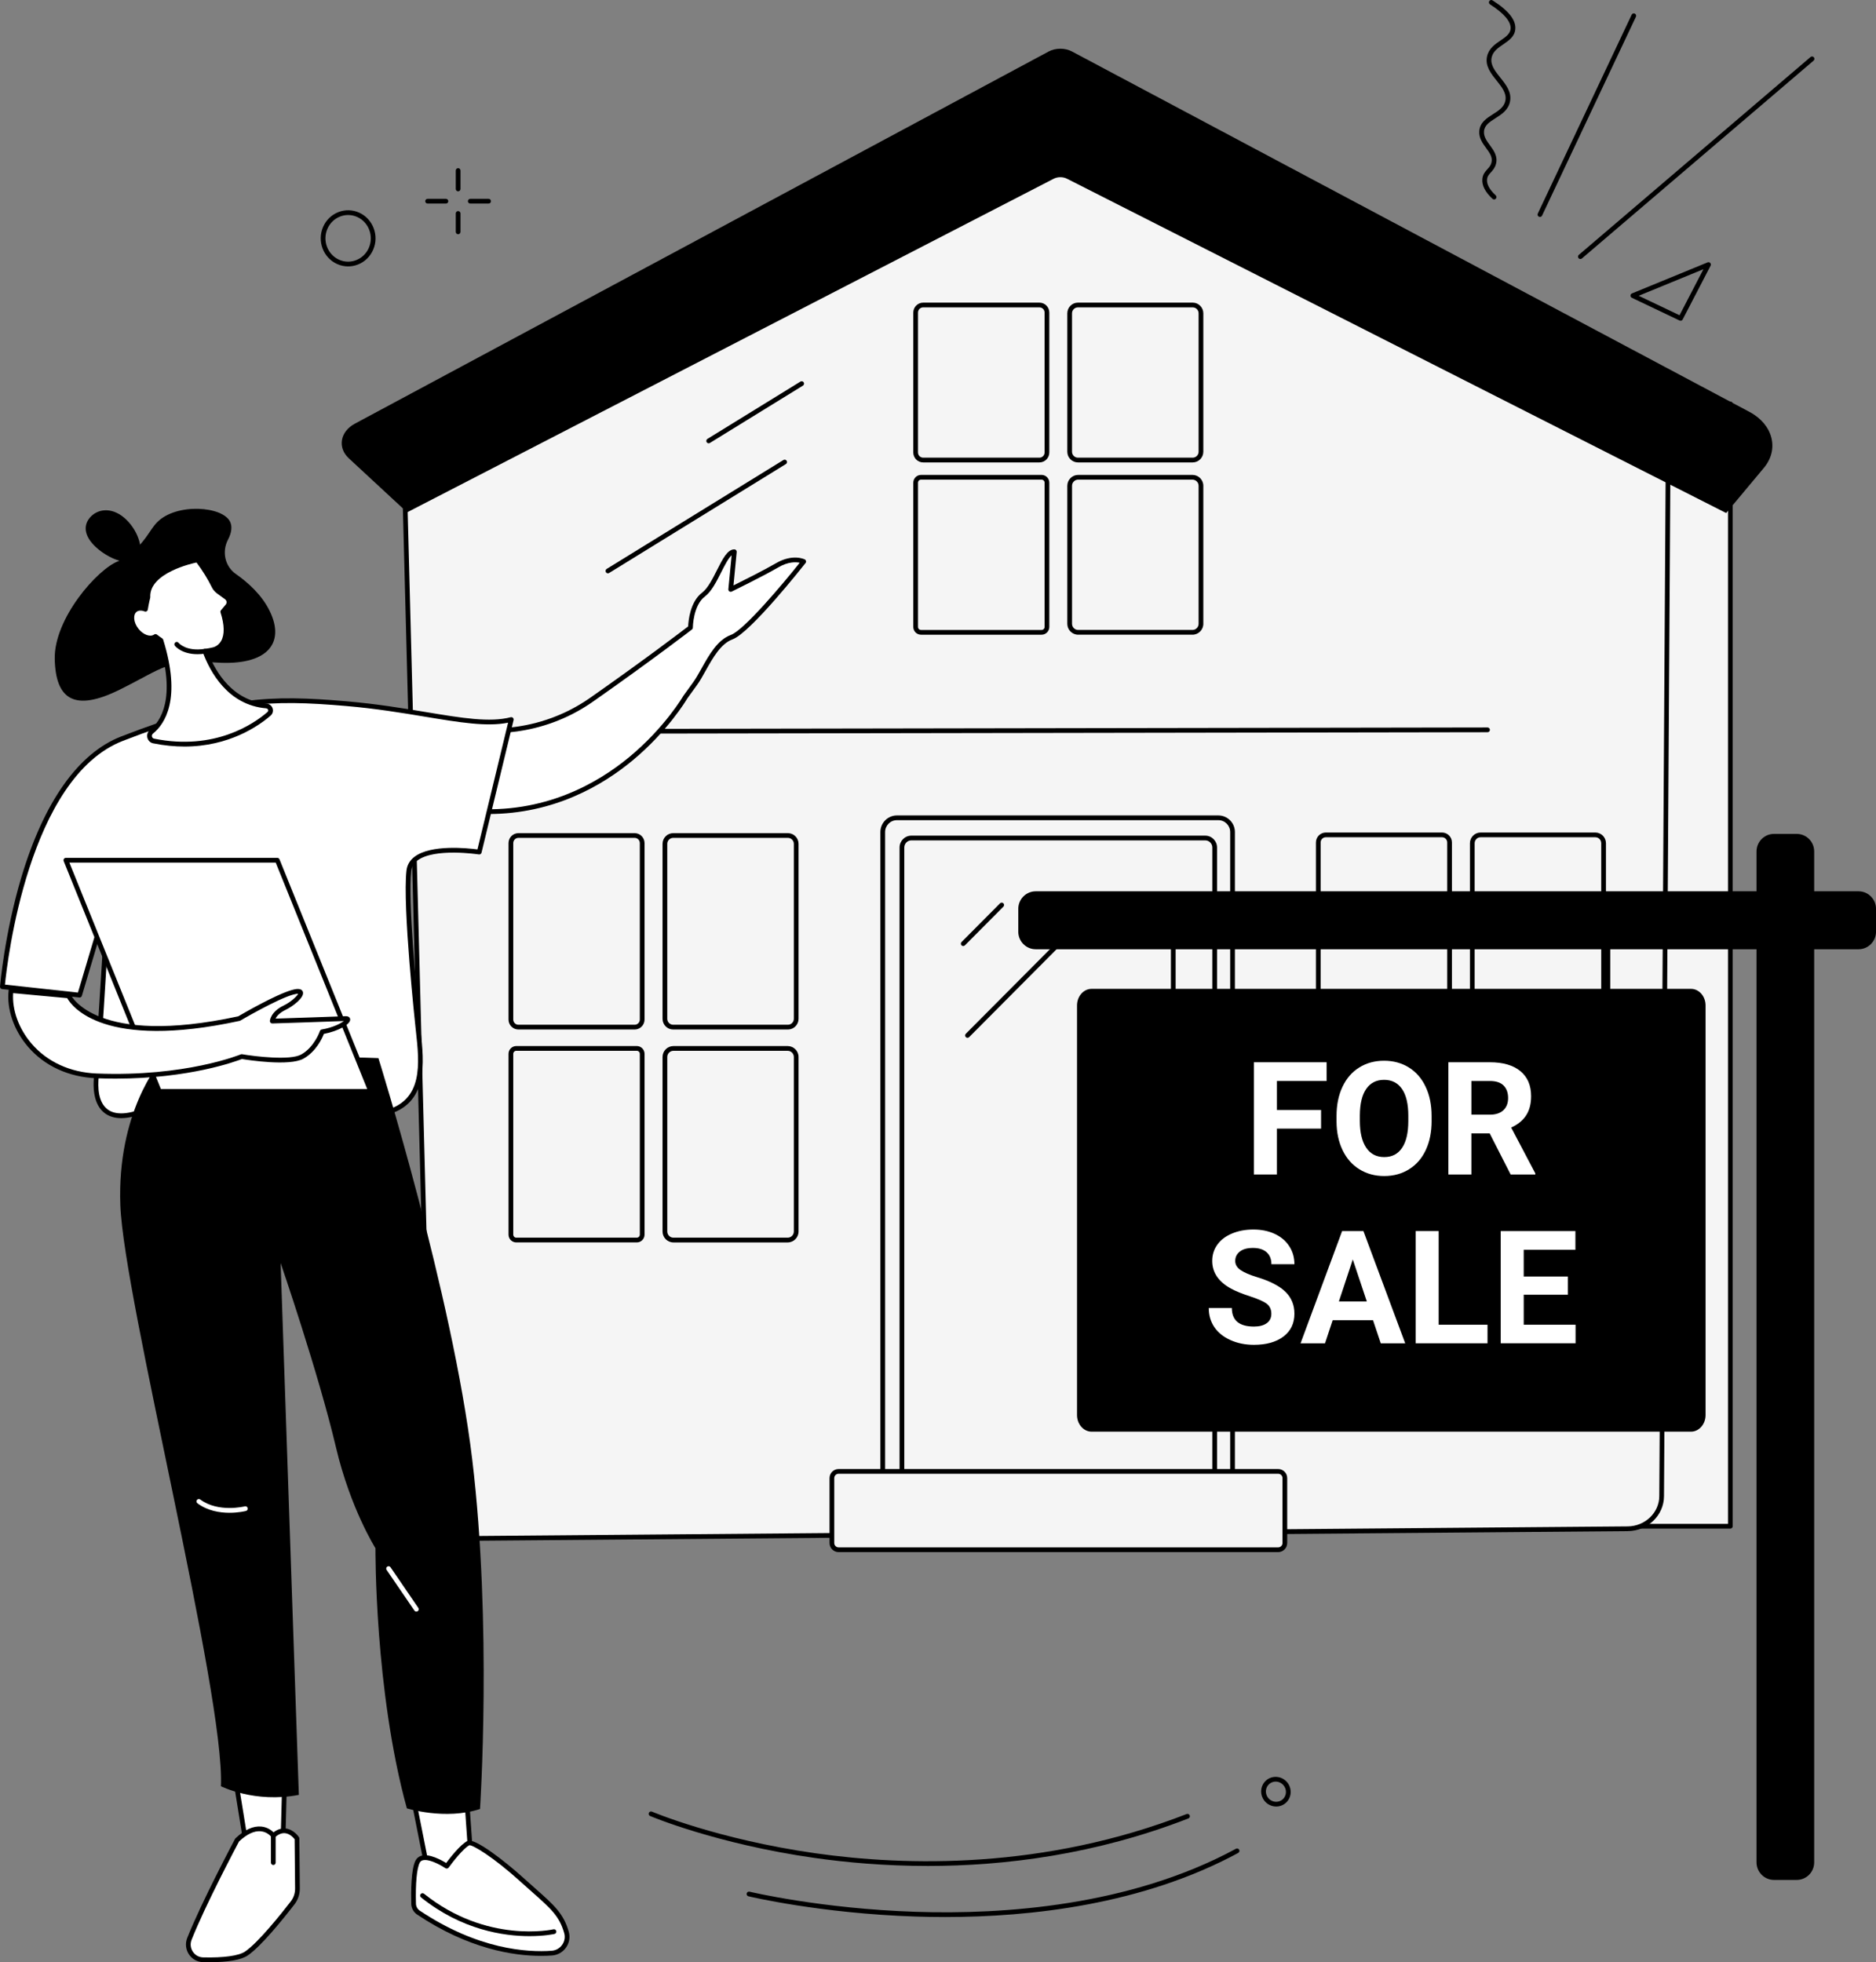 <svg width="350" height="366" viewBox="0 0 350 366" fill="none" xmlns="http://www.w3.org/2000/svg">
<rect x="0" y="0" width="350" height="366" fill="#808080" stroke="none"/>
<g clip-path="url(#clip0_12322_7684)">
<path d="M322.824 75.328H285.062V284.682H322.824V75.328Z" fill="#F5F5F5"/>
<path d="M322.826 285.127H285.065C284.822 285.127 284.625 284.929 284.625 284.685V75.329C284.625 75.085 284.822 74.887 285.065 74.887H322.826C323.069 74.887 323.266 75.085 323.266 75.329V284.683C323.266 284.927 323.069 285.125 322.826 285.125V285.127ZM285.507 284.241H322.387V75.771H285.507V284.239V284.241Z" fill="black"/>
<path d="M310.012 279.057L311.244 81.663L192.082 28.215L75.312 83.555L80.503 282.149C80.573 284.851 82.894 286.999 85.718 286.975L303.693 285.155C307.192 285.125 310.012 282.405 310.012 279.057Z" fill="#F5F5F5"/>
<path d="M85.668 287.415C82.645 287.415 80.134 285.067 80.058 282.157L74.867 83.563C74.863 83.387 74.961 83.225 75.12 83.151L191.89 27.811C192.005 27.757 192.14 27.755 192.258 27.807L311.42 81.255C311.579 81.327 311.682 81.487 311.68 81.663L310.448 279.057C310.448 282.631 307.417 285.565 303.693 285.595L85.718 287.415C85.702 287.415 85.686 287.415 85.668 287.415ZM75.755 83.829L80.94 282.133C81.003 284.579 83.137 286.555 85.71 286.527L303.685 284.707C306.93 284.679 309.567 282.143 309.567 279.051L310.797 81.945L192.083 28.699L75.757 83.829H75.755Z" fill="black"/>
<path d="M118.402 155.844H96.718C95.942 155.844 95.312 156.476 95.312 157.256V190.174C95.312 190.954 95.942 191.586 96.718 191.586H118.402C119.178 191.586 119.807 190.954 119.807 190.174V157.256C119.807 156.476 119.178 155.844 118.402 155.844Z" fill="#F5F5F5"/>
<path d="M118.406 192.028H96.72C95.703 192.028 94.875 191.196 94.875 190.174V157.256C94.875 156.234 95.703 155.402 96.72 155.402H118.406C119.423 155.402 120.251 156.234 120.251 157.256V190.174C120.251 191.196 119.423 192.028 118.406 192.028ZM96.72 156.286C96.189 156.286 95.757 156.72 95.757 157.254V190.172C95.757 190.706 96.189 191.14 96.72 191.14H118.406C118.937 191.14 119.369 190.706 119.369 190.172V157.254C119.369 156.72 118.937 156.286 118.406 156.286H96.72Z" fill="black"/>
<path d="M146.995 155.844H125.593C124.739 155.844 124.047 156.539 124.047 157.398V190.032C124.047 190.89 124.739 191.586 125.593 191.586H146.995C147.849 191.586 148.541 190.89 148.541 190.032V157.398C148.541 156.539 147.849 155.844 146.995 155.844Z" fill="#F5F5F5"/>
<path d="M146.999 192.028H125.596C124.499 192.028 123.609 191.132 123.609 190.032V157.398C123.609 156.298 124.501 155.402 125.596 155.402H146.999C148.094 155.402 148.985 156.298 148.985 157.398V190.032C148.985 191.132 148.094 192.028 146.999 192.028ZM125.596 156.286C124.987 156.286 124.489 156.784 124.489 157.396V190.03C124.489 190.642 124.985 191.14 125.596 191.14H146.999C147.608 191.14 148.104 190.642 148.104 190.03V157.396C148.104 156.784 147.608 156.286 146.999 156.286H125.596Z" fill="black"/>
<path d="M96.323 195.559H118.812C119.365 195.559 119.815 196.011 119.815 196.567V230.291C119.815 230.847 119.365 231.299 118.812 231.299H96.323C95.77 231.299 95.32 230.847 95.32 230.291V196.567C95.32 196.011 95.77 195.559 96.323 195.559Z" fill="#F5F5F5"/>
<path d="M118.808 231.741H96.32C95.524 231.741 94.875 231.091 94.875 230.289V196.565C94.875 195.765 95.524 195.113 96.32 195.113H118.808C119.604 195.113 120.253 195.763 120.253 196.565V230.289C120.253 231.089 119.604 231.741 118.808 231.741ZM96.32 195.999C96.01 195.999 95.757 196.253 95.757 196.565V230.289C95.757 230.601 96.01 230.855 96.32 230.855H118.808C119.119 230.855 119.371 230.601 119.371 230.289V196.565C119.371 196.253 119.119 195.999 118.808 195.999H96.32Z" fill="black"/>
<path d="M146.963 195.559H125.641C124.765 195.559 124.055 196.272 124.055 197.153V229.707C124.055 230.587 124.765 231.301 125.641 231.301H146.963C147.839 231.301 148.549 230.587 148.549 229.707V197.153C148.549 196.272 147.839 195.559 146.963 195.559Z" fill="#F5F5F5"/>
<path d="M146.959 231.743H125.635C124.519 231.743 123.609 230.829 123.609 229.707V197.153C123.609 196.031 124.519 195.117 125.635 195.117H146.959C148.076 195.117 148.985 196.031 148.985 197.153V229.707C148.985 230.829 148.076 231.743 146.959 231.743ZM125.635 196.001C125.005 196.001 124.491 196.517 124.491 197.151V229.705C124.491 230.339 125.005 230.855 125.635 230.855H146.959C147.59 230.855 148.104 230.339 148.104 229.705V197.151C148.104 196.517 147.59 196.001 146.959 196.001H125.635Z" fill="black"/>
<path d="M193.917 56.891H172.233C171.457 56.891 170.828 57.523 170.828 58.303V84.401C170.828 85.18 171.457 85.813 172.233 85.813H193.917C194.693 85.813 195.322 85.18 195.322 84.401V58.303C195.322 57.523 194.693 56.891 193.917 56.891Z" fill="#F5F5F5"/>
<path d="M193.922 86.255H172.236C171.219 86.255 170.391 85.423 170.391 84.401V58.303C170.391 57.281 171.219 56.449 172.236 56.449H193.922C194.939 56.449 195.767 57.281 195.767 58.303V84.401C195.767 85.423 194.939 86.255 193.922 86.255ZM172.236 57.333C171.704 57.333 171.272 57.767 171.272 58.301V84.399C171.272 84.933 171.704 85.367 172.236 85.367H193.922C194.453 85.367 194.885 84.933 194.885 84.399V58.301C194.885 57.767 194.453 57.333 193.922 57.333H172.236Z" fill="black"/>
<path d="M222.51 56.891H201.109C200.255 56.891 199.562 57.586 199.562 58.445V84.259C199.562 85.117 200.255 85.813 201.109 85.813H222.51C223.364 85.813 224.057 85.117 224.057 84.259V58.445C224.057 57.586 223.364 56.891 222.51 56.891Z" fill="#F5F5F5"/>
<path d="M222.515 86.255H201.111C200.015 86.255 199.125 85.359 199.125 84.259V58.445C199.125 57.345 200.017 56.449 201.111 56.449H222.515C223.609 56.449 224.501 57.345 224.501 58.445V84.259C224.501 85.359 223.609 86.255 222.515 86.255ZM201.111 57.333C200.502 57.333 200.005 57.831 200.005 58.443V84.257C200.005 84.869 200.5 85.367 201.111 85.367H222.515C223.124 85.367 223.619 84.869 223.619 84.257V58.443C223.619 57.831 223.124 57.333 222.515 57.333H201.111Z" fill="black"/>
<path d="M194.327 89.027H171.839C171.285 89.027 170.836 89.479 170.836 90.035V116.941C170.836 117.498 171.285 117.949 171.839 117.949H194.327C194.881 117.949 195.33 117.498 195.33 116.941V90.035C195.33 89.479 194.881 89.027 194.327 89.027Z" fill="#F5F5F5"/>
<path d="M194.324 118.39H171.836C171.039 118.39 170.391 117.74 170.391 116.938V90.034C170.391 89.234 171.039 88.582 171.836 88.582H194.324C195.12 88.582 195.767 89.232 195.767 90.034V116.938C195.767 117.738 195.12 118.39 194.324 118.39ZM171.836 89.468C171.525 89.468 171.272 89.722 171.272 90.034V116.938C171.272 117.25 171.525 117.504 171.836 117.504H194.324C194.634 117.504 194.887 117.25 194.887 116.938V90.034C194.887 89.722 194.634 89.468 194.324 89.468H171.836Z" fill="black"/>
<path d="M222.478 89.023H201.157C200.281 89.023 199.57 89.737 199.57 90.617V116.351C199.57 117.232 200.281 117.945 201.157 117.945H222.478C223.354 117.945 224.065 117.232 224.065 116.351V90.617C224.065 89.737 223.354 89.023 222.478 89.023Z" fill="#F5F5F5"/>
<path d="M222.475 118.388H201.151C200.033 118.388 199.125 117.474 199.125 116.352V90.618C199.125 89.496 200.035 88.582 201.151 88.582H222.475C223.593 88.582 224.501 89.496 224.501 90.618V116.352C224.501 117.474 223.591 118.388 222.475 118.388ZM201.151 89.466C200.52 89.466 200.007 89.982 200.007 90.616V116.35C200.007 116.984 200.52 117.5 201.151 117.5H222.475C223.106 117.5 223.619 116.984 223.619 116.35V90.616C223.619 89.982 223.106 89.466 222.475 89.466H201.151Z" fill="black"/>
<path d="M269.035 155.727H247.35C246.574 155.727 245.945 156.359 245.945 157.139V190.111C245.945 190.89 246.574 191.523 247.35 191.523H269.035C269.811 191.523 270.44 190.89 270.44 190.111V157.139C270.44 156.359 269.811 155.727 269.035 155.727Z" fill="#F5F5F5"/>
<path d="M269.039 191.965H247.353C246.336 191.965 245.508 191.133 245.508 190.111V157.139C245.508 156.117 246.336 155.285 247.353 155.285H269.039C270.056 155.285 270.884 156.117 270.884 157.139V190.111C270.884 191.133 270.056 191.965 269.039 191.965ZM247.353 156.169C246.821 156.169 246.389 156.603 246.389 157.137V190.109C246.389 190.643 246.821 191.077 247.353 191.077H269.039C269.57 191.077 270.002 190.643 270.002 190.109V157.137C270.002 156.603 269.57 156.169 269.039 156.169H247.353Z" fill="black"/>
<path d="M297.635 155.727H276.234C275.38 155.727 274.688 156.422 274.688 157.281V189.969C274.688 190.827 275.38 191.523 276.234 191.523H297.635C298.489 191.523 299.182 190.827 299.182 189.969V157.281C299.182 156.422 298.489 155.727 297.635 155.727Z" fill="#F5F5F5"/>
<path d="M297.632 191.965H276.228C275.132 191.965 274.242 191.069 274.242 189.969V157.281C274.242 156.181 275.134 155.285 276.228 155.285H297.632C298.729 155.285 299.618 156.181 299.618 157.281V189.969C299.618 191.069 298.727 191.965 297.632 191.965ZM276.228 156.169C275.619 156.169 275.122 156.667 275.122 157.279V189.967C275.122 190.579 275.617 191.077 276.228 191.077H297.632C298.241 191.077 298.738 190.579 298.738 189.967V157.279C298.738 156.667 298.243 156.169 297.632 156.169H276.228Z" fill="black"/>
<path d="M269.437 195.5H246.948C246.394 195.5 245.945 195.951 245.945 196.508V230.288C245.945 230.845 246.394 231.296 246.948 231.296H269.437C269.991 231.296 270.44 230.845 270.44 230.288V196.508C270.44 195.951 269.991 195.5 269.437 195.5Z" fill="#F5F5F5"/>
<path d="M297.588 195.5H276.266C275.39 195.5 274.68 196.214 274.68 197.094V229.702C274.68 230.582 275.39 231.296 276.266 231.296H297.588C298.464 231.296 299.174 230.582 299.174 229.702V197.094C299.174 196.214 298.464 195.5 297.588 195.5Z" fill="#F5F5F5"/>
<path d="M195.624 9.618L66.195 79.032C63.45 80.504 62.931 83.496 65.074 85.482L75.955 95.562L196.568 33.348C197.326 32.958 198.309 32.954 199.071 33.34L322.045 95.694L329.084 87.266C331.98 83.8 330.79 79.168 326.403 76.834L200.015 9.612C198.691 8.908 196.946 8.91 195.624 9.618Z" fill="black"/>
<path d="M227.311 152.539H167.34C165.88 152.539 164.695 153.729 164.695 155.197V285.105C164.695 286.573 165.88 287.763 167.34 287.763H227.311C228.772 287.763 229.956 286.573 229.956 285.105V155.197C229.956 153.729 228.772 152.539 227.311 152.539Z" fill="#F5F5F5"/>
<path d="M227.308 288.206H167.335C165.633 288.206 164.25 286.816 164.25 285.106V155.198C164.25 153.488 165.633 152.098 167.335 152.098H227.308C229.01 152.098 230.393 153.488 230.393 155.198V285.106C230.393 286.816 229.01 288.206 227.308 288.206ZM167.335 152.982C166.121 152.982 165.132 153.976 165.132 155.196V285.104C165.132 286.324 166.121 287.318 167.335 287.318H227.308C228.522 287.318 229.511 286.324 229.511 285.104V155.196C229.511 153.976 228.522 152.982 227.308 152.982H167.335Z" fill="black"/>
<path d="M224.861 156.309H170.037C169.063 156.309 168.273 157.102 168.273 158.081V281.215C168.273 282.193 169.063 282.987 170.037 282.987H224.861C225.835 282.987 226.624 282.193 226.624 281.215V158.081C226.624 157.102 225.835 156.309 224.861 156.309Z" fill="#F5F5F5"/>
<path d="M224.858 283.429H170.031C168.817 283.429 167.828 282.435 167.828 281.215V158.081C167.828 156.861 168.817 155.867 170.031 155.867H224.858C226.072 155.867 227.061 156.861 227.061 158.081V281.215C227.061 282.435 226.074 283.429 224.858 283.429ZM170.031 156.751C169.303 156.751 168.71 157.347 168.71 158.079V281.213C168.71 281.945 169.303 282.541 170.031 282.541H224.858C225.586 282.541 226.179 281.945 226.179 281.213V158.079C226.179 157.347 225.586 156.751 224.858 156.751H170.031Z" fill="black"/>
<path d="M238.468 274.449H156.459C155.77 274.449 155.211 275.011 155.211 275.703V287.809C155.211 288.502 155.77 289.063 156.459 289.063H238.468C239.157 289.063 239.716 288.502 239.716 287.809V275.703C239.716 275.011 239.157 274.449 238.468 274.449Z" fill="#F5F5F5"/>
<path d="M238.463 289.506H156.453C155.522 289.506 154.766 288.744 154.766 287.81V275.704C154.766 274.768 155.524 274.008 156.453 274.008H238.463C239.394 274.008 240.15 274.77 240.15 275.704V287.81C240.15 288.746 239.392 289.506 238.463 289.506ZM156.453 274.892C156.008 274.892 155.645 275.256 155.645 275.704V287.81C155.645 288.258 156.008 288.622 156.453 288.622H238.463C238.909 288.622 239.271 288.258 239.271 287.81V275.704C239.271 275.256 238.909 274.892 238.463 274.892H156.453Z" fill="black"/>
<path d="M97.135 136.873C96.892 136.873 96.695 136.675 96.695 136.431C96.695 136.187 96.892 135.987 97.135 135.987L277.526 135.691C277.769 135.691 277.966 135.889 277.966 136.133C277.966 136.377 277.769 136.577 277.526 136.577L97.135 136.873Z" fill="black"/>
<path d="M180.503 193.576C180.39 193.576 180.278 193.532 180.191 193.446C180.02 193.274 180.02 192.992 180.191 192.82L202.806 170.094C202.978 169.922 203.258 169.922 203.429 170.094C203.6 170.266 203.6 170.548 203.429 170.72L180.814 193.446C180.728 193.532 180.615 193.576 180.501 193.576H180.503Z" fill="black"/>
<path d="M179.706 176.464C179.593 176.464 179.482 176.42 179.394 176.334C179.223 176.162 179.223 175.88 179.394 175.708L186.577 168.488C186.748 168.316 187.029 168.316 187.2 168.488C187.371 168.66 187.371 168.942 187.2 169.114L180.017 176.334C179.931 176.42 179.818 176.464 179.704 176.464H179.706Z" fill="black"/>
<path d="M218.893 184.888C218.65 184.888 218.453 184.69 218.453 184.446V174.7C218.453 174.456 218.65 174.258 218.893 174.258C219.136 174.258 219.333 174.456 219.333 174.7V184.446C219.333 184.69 219.136 184.888 218.893 184.888Z" fill="black"/>
<path d="M299.979 184.888C299.736 184.888 299.539 184.69 299.539 184.446V174.7C299.539 174.456 299.736 174.258 299.979 174.258C300.222 174.258 300.419 174.456 300.419 174.7V184.446C300.419 184.69 300.222 184.888 299.979 184.888Z" fill="black"/>
<path d="M335.21 155.543H330.969C329.17 155.543 327.711 157.009 327.711 158.817V347.377C327.711 349.185 329.17 350.651 330.969 350.651H335.21C337.01 350.651 338.468 349.185 338.468 347.377V158.817C338.468 157.009 337.01 155.543 335.21 155.543Z" fill="black"/>
<path d="M189.977 169.523V173.785C189.977 175.593 191.435 177.059 193.235 177.059H346.747C348.546 177.059 350.005 175.593 350.005 173.785V169.523C350.005 167.714 348.546 166.249 346.747 166.249H193.235C191.435 166.249 189.977 167.714 189.977 169.523Z" fill="black"/>
<path d="M203.66 267.039C202.16 267.039 200.938 265.653 200.938 263.949V187.535C200.938 185.831 202.158 184.445 203.66 184.445H315.48C316.981 184.445 318.203 185.831 318.203 187.535V263.949C318.203 265.653 316.983 267.039 315.48 267.039H203.66Z" fill="black"/>
<path d="M246.468 210.515H238.229V219.069H233.938V198.137H247.499V201.631H238.229V207.037H246.468V210.517V210.515Z" fill="white"/>
<path d="M267.095 209.078C267.095 211.138 266.733 212.946 266.008 214.498C265.284 216.05 264.247 217.248 262.895 218.092C261.546 218.936 260 219.358 258.252 219.358C256.505 219.358 254.986 218.942 253.631 218.108C252.275 217.274 251.226 216.084 250.482 214.536C249.738 212.988 249.362 211.208 249.352 209.196V208.16C249.352 206.1 249.722 204.286 250.46 202.718C251.199 201.15 252.243 199.948 253.593 199.11C254.942 198.272 256.485 197.852 258.222 197.852C259.96 197.852 261.5 198.272 262.85 199.11C264.199 199.948 265.244 201.152 265.982 202.718C266.721 204.284 267.091 206.094 267.091 208.146V209.08L267.095 209.078ZM262.746 208.13C262.746 205.936 262.354 204.268 261.574 203.128C260.792 201.988 259.675 201.418 258.226 201.418C256.777 201.418 255.675 201.982 254.892 203.108C254.11 204.234 253.714 205.886 253.704 208.06V209.08C253.704 211.218 254.094 212.876 254.877 214.054C255.659 215.232 256.783 215.822 258.252 215.822C259.721 215.822 260.798 215.254 261.572 214.118C262.344 212.982 262.736 211.326 262.744 209.15V208.13H262.746Z" fill="white"/>
<path d="M277.929 211.407H274.51V219.069H270.219V198.137H277.959C280.419 198.137 282.318 198.689 283.653 199.791C284.989 200.893 285.655 202.451 285.655 204.463C285.655 205.891 285.347 207.081 284.732 208.035C284.117 208.989 283.183 209.749 281.936 210.313L286.441 218.867V219.069H281.834L277.929 211.407ZM274.51 207.913H277.973C279.05 207.913 279.886 207.637 280.477 207.087C281.068 206.535 281.364 205.777 281.364 204.809C281.364 203.841 281.086 203.045 280.526 202.481C279.969 201.915 279.111 201.633 277.959 201.633H274.512V207.915L274.51 207.913Z" fill="white"/>
<path d="M237.191 245.064C237.191 244.25 236.904 243.624 236.333 243.188C235.762 242.752 234.731 242.292 233.242 241.808C231.753 241.324 230.575 240.848 229.709 240.378C227.343 239.094 226.16 237.364 226.16 235.188C226.16 234.058 226.477 233.048 227.112 232.162C227.747 231.276 228.656 230.584 229.844 230.084C231.033 229.586 232.364 229.336 233.843 229.336C235.322 229.336 236.657 229.606 237.82 230.148C238.982 230.69 239.887 231.454 240.53 232.442C241.173 233.43 241.496 234.55 241.496 235.806H237.203C237.203 234.848 236.902 234.102 236.301 233.57C235.7 233.038 234.856 232.772 233.769 232.772C232.683 232.772 231.904 232.994 231.323 233.44C230.742 233.886 230.452 234.472 230.452 235.202C230.452 235.882 230.792 236.452 231.475 236.912C232.157 237.372 233.16 237.804 234.486 238.206C236.928 238.944 238.707 239.86 239.822 240.952C240.938 242.044 241.496 243.406 241.496 245.034C241.496 246.846 240.813 248.266 239.45 249.296C238.086 250.326 236.249 250.842 233.942 250.842C232.34 250.842 230.881 250.548 229.564 249.958C228.248 249.368 227.243 248.562 226.553 247.536C225.862 246.51 225.516 245.322 225.516 243.97H229.823C229.823 246.28 231.196 247.434 233.942 247.434C234.963 247.434 235.76 247.226 236.331 246.808C236.904 246.392 237.189 245.808 237.189 245.062L237.191 245.064Z" fill="white"/>
<path d="M256.161 246.247H248.635L247.204 250.561H242.641L250.395 229.629H254.371L262.167 250.561H257.604L256.159 246.247H256.161ZM249.794 242.753H255.002L252.383 234.917L249.794 242.753Z" fill="white"/>
<path d="M268.408 247.093H277.522V250.557H264.117V229.625H268.408V247.093Z" fill="white"/>
<path d="M292.517 241.487H284.277V247.093H293.948V250.557H279.984V229.625H293.918V233.119H284.275V238.107H292.515V241.485L292.517 241.487Z" fill="white"/>
<path d="M85.471 35.687C85.228 35.687 85.031 35.489 85.031 35.245V31.809C85.031 31.565 85.228 31.367 85.471 31.367C85.714 31.367 85.911 31.565 85.911 31.809V35.245C85.911 35.489 85.714 35.687 85.471 35.687Z" fill="black"/>
<path d="M85.471 43.691C85.228 43.691 85.031 43.493 85.031 43.249V39.813C85.031 39.569 85.228 39.371 85.471 39.371C85.714 39.371 85.911 39.569 85.911 39.813V43.249C85.911 43.493 85.714 43.691 85.471 43.691Z" fill="black"/>
<path d="M91.156 37.97H87.737C87.494 37.97 87.297 37.772 87.297 37.528C87.297 37.284 87.494 37.086 87.737 37.086H91.156C91.399 37.086 91.596 37.284 91.596 37.528C91.596 37.772 91.399 37.97 91.156 37.97Z" fill="black"/>
<path d="M83.195 37.97H79.776C79.533 37.97 79.336 37.772 79.336 37.528C79.336 37.284 79.533 37.086 79.776 37.086H83.195C83.438 37.086 83.635 37.284 83.635 37.528C83.635 37.772 83.438 37.97 83.195 37.97Z" fill="black"/>
<path d="M64.948 49.691C64.248 49.691 63.547 49.541 62.887 49.243C60.309 48.081 59.135 44.987 60.267 42.349C60.823 41.057 61.838 40.069 63.125 39.565C64.391 39.071 65.772 39.107 67.012 39.665C69.59 40.827 70.764 43.921 69.632 46.559C69.076 47.851 68.061 48.841 66.774 49.343C66.183 49.575 65.566 49.689 64.948 49.689V49.691ZM64.951 40.105C64.443 40.105 63.933 40.201 63.446 40.391C62.379 40.807 61.537 41.627 61.077 42.701C60.134 44.897 61.107 47.471 63.247 48.437C64.27 48.899 65.408 48.929 66.451 48.521C67.518 48.105 68.36 47.285 68.82 46.211C69.763 44.015 68.79 41.441 66.65 40.475C66.105 40.229 65.528 40.105 64.948 40.105H64.951Z" fill="black"/>
<path d="M173.049 348.046C165.143 348.046 158.008 347.408 151.992 346.554C133.609 343.94 121.411 338.78 121.292 338.728C121.069 338.632 120.963 338.372 121.059 338.148C121.154 337.924 121.413 337.818 121.636 337.914C121.755 337.966 133.868 343.086 152.143 345.682C168.996 348.076 194.693 348.748 221.391 338.36C221.617 338.272 221.872 338.384 221.962 338.614C222.049 338.842 221.936 339.098 221.711 339.186C204.36 345.936 187.432 348.048 173.049 348.048V348.046Z" fill="black"/>
<path d="M176.307 357.574C174.412 357.574 172.591 357.542 170.847 357.484C153.044 356.904 139.765 353.736 139.634 353.704C139.397 353.646 139.252 353.408 139.31 353.17C139.367 352.932 139.604 352.786 139.841 352.844C139.972 352.876 153.18 356.024 170.897 356.6C187.229 357.13 210.838 355.52 230.59 344.838C230.803 344.722 231.071 344.802 231.187 345.018C231.302 345.234 231.222 345.502 231.008 345.618C213.191 355.254 192.289 357.574 176.309 357.574H176.307Z" fill="black"/>
<path d="M238.093 336.966C236.936 336.966 235.844 336.226 235.444 335.062C235.199 334.352 235.247 333.594 235.573 332.93C235.896 332.276 236.453 331.79 237.143 331.562C238.574 331.09 240.145 331.88 240.642 333.328C240.887 334.038 240.839 334.794 240.513 335.46C240.191 336.114 239.633 336.6 238.943 336.83C238.662 336.922 238.375 336.968 238.093 336.968V336.966ZM237.997 332.31C237.806 332.31 237.611 332.34 237.42 332.404C236.954 332.558 236.58 332.884 236.363 333.324C236.14 333.774 236.11 334.29 236.278 334.774C236.618 335.766 237.689 336.312 238.668 335.988C239.134 335.834 239.508 335.508 239.725 335.068C239.948 334.618 239.978 334.102 239.81 333.618C239.536 332.82 238.787 332.31 237.997 332.31Z" fill="black"/>
<path d="M313.54 59.827C313.476 59.827 313.413 59.813 313.351 59.785L304.446 55.541C304.289 55.465 304.19 55.305 304.196 55.129C304.202 54.953 304.307 54.797 304.47 54.731L318.585 48.939C318.756 48.869 318.953 48.913 319.077 49.051C319.2 49.189 319.228 49.389 319.143 49.555L313.93 59.591C313.852 59.741 313.697 59.829 313.538 59.829L313.54 59.827ZM305.728 55.171L313.345 58.801L317.805 50.215L305.728 55.169V55.171Z" fill="black"/>
<path d="M294.848 48.315C294.722 48.315 294.599 48.261 294.511 48.159C294.354 47.973 294.376 47.693 294.561 47.535L337.784 10.637C337.971 10.479 338.247 10.501 338.405 10.687C338.562 10.873 338.54 11.153 338.355 11.311L295.132 48.209C295.049 48.279 294.947 48.315 294.848 48.315Z" fill="black"/>
<path d="M287.3 40.465C287.237 40.465 287.173 40.451 287.111 40.423C286.892 40.319 286.797 40.055 286.902 39.833L304.413 2.749C304.516 2.529 304.779 2.433 305 2.539C305.219 2.643 305.314 2.907 305.209 3.129L287.699 40.213C287.623 40.373 287.466 40.467 287.3 40.467V40.465Z" fill="black"/>
<path d="M278.756 37.206C278.649 37.206 278.543 37.168 278.458 37.09C277.076 35.816 276.44 34.562 276.561 33.358C276.649 32.496 277.098 32 277.496 31.562C277.815 31.21 278.117 30.878 278.255 30.346C278.515 29.33 277.936 28.538 277.262 27.618C276.613 26.732 275.876 25.726 275.988 24.422C276.121 22.842 277.345 22.062 278.531 21.308C279.602 20.626 280.613 19.984 280.854 18.782C281.129 17.414 280.203 16.258 279.224 15.034C278.155 13.7 277.051 12.32 277.431 10.54C277.749 9.05 278.925 8.248 279.962 7.54C280.908 6.896 281.724 6.34 281.825 5.404C281.967 4.096 280.639 2.508 277.986 0.814C277.781 0.682 277.719 0.41 277.851 0.202C277.982 -0.004 278.255 -0.066 278.46 0.066C281.501 2.008 282.888 3.786 282.701 5.5C282.556 6.842 281.487 7.57 280.456 8.274C279.469 8.948 278.535 9.582 278.291 10.726C277.998 12.094 278.927 13.252 279.909 14.48C280.973 15.808 282.074 17.184 281.716 18.958C281.399 20.53 280.126 21.34 278.999 22.056C277.904 22.752 276.959 23.354 276.864 24.496C276.782 25.468 277.359 26.256 277.97 27.092C278.675 28.054 279.473 29.144 279.105 30.566C278.914 31.31 278.506 31.76 278.145 32.158C277.781 32.558 277.494 32.874 277.437 33.446C277.343 34.356 277.887 35.362 279.051 36.434C279.23 36.6 279.242 36.88 279.079 37.06C278.991 37.156 278.874 37.204 278.754 37.204L278.756 37.206Z" fill="black"/>
<path d="M113.418 106.938C113.27 106.938 113.125 106.862 113.042 106.726C112.914 106.518 112.98 106.244 113.187 106.116L146.158 85.804C146.365 85.676 146.635 85.742 146.763 85.95C146.89 86.158 146.825 86.432 146.618 86.56L113.647 106.872C113.575 106.916 113.495 106.938 113.418 106.938Z" fill="black"/>
<path d="M132.215 82.687C132.067 82.687 131.922 82.611 131.838 82.475C131.711 82.267 131.777 81.993 131.984 81.865L149.337 71.175C149.544 71.047 149.817 71.113 149.942 71.321C150.069 71.529 150.004 71.803 149.797 71.931L132.444 82.621C132.372 82.665 132.292 82.687 132.215 82.687Z" fill="black"/>
<path d="M87.564 135.974C87.564 135.974 99.096 138.414 110.389 130.5C121.68 122.588 128.819 117.066 128.819 117.066C128.819 117.066 128.839 112.714 131.257 110.892C133.675 109.072 135.11 102.872 137.003 102.914L136.324 109.942C136.324 109.942 142.06 107.142 144.996 105.434C147.932 103.726 149.942 104.74 149.942 104.74C149.942 104.74 139.777 117.646 136.503 118.844C133.229 120.042 131.506 124.996 129.681 127.516L127.856 130.036C127.856 130.036 114.342 153.508 87.562 151.242V135.974H87.564Z" fill="white"/>
<path d="M91.131 151.837C89.959 151.837 88.759 151.787 87.529 151.683C87.3 151.663 87.125 151.471 87.125 151.241V135.973C87.125 135.839 87.185 135.713 87.288 135.629C87.392 135.545 87.527 135.513 87.656 135.539C87.77 135.563 99.144 137.839 110.137 130.135C120.355 122.975 127.247 117.713 128.385 116.841C128.425 115.895 128.726 112.245 130.995 110.537C132.048 109.745 132.963 107.931 133.769 106.333C134.814 104.263 135.718 102.473 136.985 102.473C136.995 102.473 137.005 102.473 137.015 102.473C137.139 102.475 137.254 102.529 137.336 102.621C137.417 102.713 137.457 102.835 137.445 102.957L136.842 109.195C138.466 108.391 142.498 106.377 144.779 105.051C147.886 103.243 150.052 104.299 150.143 104.345C150.263 104.405 150.346 104.515 150.376 104.645C150.404 104.775 150.374 104.911 150.29 105.015C149.872 105.545 140.009 118.033 136.657 119.259C134.472 120.057 132.971 122.747 131.645 125.119C131.096 126.103 130.577 127.035 130.039 127.775L128.228 130.277C127.993 130.675 124.542 136.425 118.036 141.827C112.382 146.523 103.294 151.833 91.131 151.833V151.837ZM88.007 150.833C101.473 151.843 111.44 146.151 117.449 141.167C124.045 135.697 127.444 129.871 127.478 129.813C127.486 129.799 127.494 129.787 127.504 129.775L129.329 127.255C129.834 126.555 130.342 125.647 130.879 124.687C132.278 122.181 133.865 119.339 136.356 118.429C138.832 117.523 146.117 108.841 149.204 104.967C148.475 104.813 147.058 104.751 145.221 105.819C142.303 107.515 136.577 110.313 136.52 110.341C136.376 110.411 136.205 110.397 136.076 110.307C135.944 110.215 135.873 110.061 135.889 109.901L136.498 103.585C135.877 104.115 135.184 105.491 134.555 106.735C133.664 108.503 132.74 110.331 131.522 111.247C129.305 112.917 129.261 117.027 129.261 117.067C129.261 117.203 129.197 117.333 129.09 117.415C129.018 117.471 121.814 123.033 110.642 130.861C100.695 137.831 90.427 136.851 88.007 136.493V150.831V150.833Z" fill="black"/>
<path d="M95.389 134.206L89.411 158.934C89.411 158.934 76.918 156.966 76.277 162.41C75.636 167.854 77.276 185.322 77.959 191.6C78.641 197.878 79.756 205.578 71.854 207.572C63.953 209.566 35.142 203.5 27.595 206.84C20.047 210.18 17.369 206.56 17.994 200.676C18.619 194.79 20.141 167.868 20.141 167.868L14.857 185.618L0.445 184.044C0.445 184.044 3.63 145.206 22.762 137.782C41.895 130.358 50.322 130.026 64.614 131.248C78.908 132.472 88.865 135.914 95.391 134.208L95.389 134.206Z" fill="white"/>
<path d="M22.611 208.565C21.413 208.565 20.404 208.265 19.586 207.665C17.9 206.427 17.198 203.993 17.554 200.629C18.029 196.151 19.037 179.251 19.48 171.621L15.275 185.745C15.213 185.949 15.016 186.081 14.805 186.059L0.394 184.485C0.157 184.459 -0.018 184.247 0.002 184.009C0.01 183.911 0.837 174.131 4.002 163.571C8.213 149.517 14.644 140.457 22.599 137.371C42.022 129.835 50.328 129.583 64.648 130.809C70.252 131.289 75.172 132.105 79.511 132.825C86.149 133.927 91.391 134.797 95.276 133.781C95.427 133.741 95.587 133.785 95.696 133.893C95.808 134.003 95.851 134.161 95.815 134.313L89.837 159.041C89.783 159.265 89.566 159.409 89.341 159.373C89.257 159.359 81.034 158.101 77.865 160.515C77.183 161.035 76.806 161.673 76.713 162.463C76.08 167.825 77.712 185.281 78.394 191.553L78.46 192.153C79.139 198.313 79.983 205.979 71.96 208.003C68.322 208.921 60.5 208.179 52.218 207.395C42.184 206.445 31.808 205.461 27.77 207.247C25.784 208.125 24.06 208.565 22.609 208.565H22.611ZM20.139 167.425C20.165 167.425 20.191 167.427 20.215 167.431C20.436 167.469 20.591 167.667 20.579 167.893C20.563 168.163 19.05 194.895 18.43 200.723C18.205 202.837 18.314 205.635 20.105 206.951C21.618 208.061 24.146 207.883 27.416 206.437C31.661 204.557 42.156 205.551 52.302 206.513C60.506 207.291 68.254 208.025 71.747 207.143C79.025 205.307 78.261 198.371 77.587 192.251L77.521 191.649C77.497 191.423 75.067 168.917 75.839 162.357C75.96 161.329 76.464 160.471 77.336 159.807C80.413 157.463 87.319 158.205 89.078 158.439L94.794 134.797C90.824 135.595 85.727 134.749 79.372 133.695C75.049 132.977 70.147 132.163 64.576 131.687C50.397 130.475 42.172 130.723 22.92 138.193C5.332 145.017 1.349 179.397 0.923 183.651L14.539 185.139L19.717 167.741C19.773 167.551 19.948 167.425 20.139 167.425Z" fill="black"/>
<path d="M42.536 100.66C41.375 102.89 41.95 105.628 44.004 107.066C46.265 108.648 48.827 110.946 50.294 113.922C53.337 120.094 49.711 124.196 40.394 123.582C31.078 122.968 30.783 124.44 22.354 128.628C13.923 132.816 10.383 130.498 10.213 122.936C10.044 115.374 18.203 106.112 22.06 104.684C22.402 104.558 23.009 104.18 23.825 103.604C27.073 101.316 27.835 98.946 29.274 97.454C32.853 93.744 41.686 94.39 42.965 97.402C43.32 98.238 43.236 99.316 42.538 100.658L42.536 100.66Z" fill="black"/>
<path d="M23.143 96.547C25.615 98.614 27.02 102.454 25.681 104.072C24.341 105.69 20.765 104.474 18.293 102.408C15.821 100.342 15.391 98.212 16.731 96.591C18.07 94.974 20.672 94.48 23.143 96.546V96.547Z" fill="black"/>
<path d="M25.203 113.774C25.707 113.374 26.418 113.356 27.134 113.634C27.327 112.416 27.592 111.394 27.592 111.394C27.349 106.276 36.536 104.492 36.536 104.492H36.89C38.202 106.236 39.173 107.836 39.886 109.298C40.079 109.694 40.355 110.042 40.712 110.3L42.246 111.422C42.772 111.806 42.861 112.558 42.443 113.056L41.562 114.104C43.605 120.506 39.826 121.178 39.826 121.178C39.281 121.316 38.751 121.408 38.234 121.468C39.492 124.888 42.716 131.092 49.7 131.678C50.442 131.74 50.761 132.65 50.195 133.138C47.256 135.68 39.965 140.48 28.672 138.216C27.857 138.052 27.614 137.01 28.262 136.486C30.508 134.668 33.356 130.148 30.02 119.44C29.636 119.188 29.294 118.942 29.007 118.714C28.079 119.378 26.519 118.874 25.474 117.548C24.405 116.194 24.284 114.502 25.203 113.772V113.774Z" fill="white"/>
<path d="M34.393 139.245C32.59 139.245 30.655 139.067 28.589 138.653C28.046 138.545 27.628 138.141 27.495 137.603C27.361 137.057 27.55 136.497 27.988 136.143C30 134.515 32.878 130.219 29.648 119.725C29.411 119.567 29.186 119.407 28.975 119.249C27.845 119.789 26.225 119.213 25.132 117.825C24.561 117.101 24.215 116.261 24.157 115.461C24.095 114.597 24.37 113.875 24.931 113.427C25.419 113.039 26.076 112.915 26.784 113.067C26.935 112.227 27.099 111.555 27.15 111.349C26.971 105.963 36.067 104.135 36.455 104.059C36.483 104.053 36.511 104.051 36.538 104.051H36.893C37.03 104.051 37.161 104.117 37.245 104.227C38.493 105.887 39.516 107.529 40.284 109.107C40.449 109.447 40.688 109.737 40.973 109.945L42.507 111.067C42.856 111.323 43.087 111.715 43.138 112.145C43.19 112.575 43.061 113.013 42.782 113.343L42.057 114.205C42.824 116.725 42.798 118.695 41.978 120.061C41.19 121.373 39.958 121.607 39.906 121.617C39.576 121.701 39.221 121.775 38.847 121.835C40.234 125.339 43.381 130.707 49.74 131.241C50.263 131.285 50.705 131.635 50.864 132.131C51.024 132.623 50.878 133.139 50.486 133.479C48.265 135.401 42.766 139.247 34.393 139.247V139.245ZM29.009 118.275C29.105 118.275 29.202 118.307 29.282 118.369C29.575 118.599 29.913 118.843 30.265 119.071C30.351 119.127 30.414 119.211 30.444 119.309C33.905 130.413 30.739 135.055 28.544 136.831C28.372 136.969 28.301 137.179 28.352 137.389C28.402 137.593 28.555 137.739 28.762 137.781C40.037 140.043 47.31 135.053 49.911 132.803C50.084 132.653 50.05 132.471 50.027 132.401C50.007 132.341 49.923 132.141 49.666 132.121C42.499 131.519 39.17 125.285 37.822 121.623C37.774 121.495 37.788 121.353 37.86 121.239C37.93 121.123 38.049 121.047 38.184 121.031C38.734 120.965 39.237 120.873 39.721 120.751C39.787 120.737 40.662 120.557 41.236 119.585C41.922 118.421 41.89 116.573 41.146 114.241C41.1 114.095 41.13 113.937 41.23 113.819L42.111 112.771C42.235 112.625 42.288 112.441 42.267 112.251C42.245 112.061 42.147 111.895 41.992 111.783L40.457 110.661C40.057 110.369 39.725 109.965 39.496 109.495C38.779 108.023 37.832 106.491 36.678 104.937H36.586C35.945 105.071 27.823 106.861 28.038 111.375C28.04 111.419 28.036 111.465 28.024 111.507C28.022 111.517 27.761 112.523 27.574 113.705C27.554 113.837 27.475 113.953 27.359 114.019C27.244 114.085 27.105 114.097 26.981 114.047C26.382 113.813 25.835 113.841 25.483 114.121C25.156 114.381 24.999 114.833 25.039 115.395C25.084 116.021 25.363 116.687 25.825 117.273C26.709 118.395 28.022 118.879 28.756 118.355C28.832 118.301 28.924 118.273 29.013 118.273L29.009 118.275Z" fill="black"/>
<path d="M36.832 122.022C33.904 122.022 32.684 120.526 32.627 120.452C32.475 120.26 32.507 119.982 32.698 119.83C32.887 119.678 33.164 119.71 33.315 119.9C33.375 119.972 34.718 121.56 38.174 121.032C38.41 120.996 38.639 121.162 38.675 121.404C38.711 121.646 38.546 121.872 38.305 121.908C37.772 121.99 37.282 122.024 36.832 122.024V122.022Z" fill="black"/>
<path d="M53.121 331.05L52.665 348.108L46.669 348.76L43.703 330.402L53.121 331.05Z" fill="white"/>
<path d="M46.671 349.202C46.458 349.202 46.271 349.046 46.237 348.83L43.272 330.472C43.25 330.338 43.289 330.202 43.381 330.102C43.472 330.002 43.6 329.948 43.737 329.958L53.155 330.606C53.39 330.622 53.571 330.822 53.565 331.06L53.109 348.12C53.103 348.342 52.936 348.524 52.715 348.548L46.719 349.2C46.703 349.2 46.687 349.202 46.671 349.202ZM44.229 330.88L47.039 348.274L52.238 347.71L52.672 331.462L44.229 330.882V330.88Z" fill="black"/>
<path d="M87.148 336.652L88.105 350.24L80.18 350.892L77.352 336.652H87.148Z" fill="white"/>
<path d="M80.183 351.333C79.974 351.333 79.793 351.185 79.751 350.977L76.923 336.737C76.897 336.607 76.93 336.471 77.014 336.369C77.098 336.267 77.223 336.207 77.355 336.207H87.151C87.382 336.207 87.575 336.387 87.591 336.619L88.548 350.207C88.566 350.449 88.385 350.659 88.144 350.679L80.221 351.331C80.209 351.331 80.197 351.331 80.185 351.331L80.183 351.333ZM77.892 337.093L80.539 350.415L87.636 349.831L86.739 337.091H77.892V337.093Z" fill="black"/>
<path d="M78.062 356.742C77.512 356.374 77.178 355.756 77.16 355.092C77.108 353.098 77.102 348.852 77.903 347.256C78.963 345.14 83.344 348.09 83.344 348.09C83.344 348.09 85.907 344.52 87.41 343.768C88.186 343.38 92.734 346.422 97.318 350.568C102.341 355.112 104.608 356.562 105.691 360.478C106.198 362.316 104.855 364.166 102.962 364.302C98.349 364.634 89.038 364.08 78.062 356.742Z" fill="white"/>
<path d="M100.933 364.817C95.856 364.817 87.465 363.559 77.82 357.111C77.153 356.665 76.743 355.915 76.723 355.105C76.663 352.807 76.687 348.705 77.511 347.057C77.748 346.583 78.146 346.261 78.662 346.127C80.15 345.733 82.356 346.953 83.237 347.495C83.93 346.569 85.904 344.029 87.216 343.373C88.535 342.715 94.293 347.235 97.615 350.239C98.407 350.955 99.13 351.593 99.79 352.177C103.373 355.345 105.172 356.933 106.12 360.361C106.394 361.351 106.207 362.407 105.61 363.257C104.999 364.127 104.048 364.669 102.997 364.745C102.39 364.789 101.699 364.817 100.935 364.817H100.933ZM79.303 346.935C79.153 346.935 79.012 346.951 78.883 346.985C78.608 347.057 78.423 347.207 78.297 347.457C77.758 348.533 77.505 351.313 77.603 355.083C77.617 355.607 77.88 356.089 78.308 356.375C89.186 363.647 98.407 364.189 102.931 363.861C103.717 363.805 104.43 363.399 104.888 362.747C105.331 362.115 105.471 361.331 105.268 360.599C104.39 357.427 102.766 355.991 99.205 352.845C98.543 352.259 97.818 351.619 97.024 350.899C91.973 346.329 88.185 344.099 87.57 344.181C86.458 344.743 84.4 347.383 83.703 348.351C83.564 348.545 83.297 348.593 83.1 348.459C82.413 347.997 80.544 346.935 79.303 346.935Z" fill="black"/>
<path d="M98.782 361.136C93.975 361.136 86.141 359.996 78.556 353.914C78.365 353.762 78.336 353.482 78.487 353.292C78.638 353.1 78.917 353.07 79.106 353.222C90.831 362.624 103.132 359.894 103.256 359.864C103.493 359.808 103.73 359.956 103.785 360.194C103.841 360.432 103.694 360.67 103.457 360.726C103.409 360.738 101.626 361.136 98.784 361.136H98.782Z" fill="black"/>
<path d="M55.494 352.258L55.406 342.918C55.406 342.918 53.543 340.084 50.988 342.388C50.988 342.388 48.625 339.06 44.241 343.208C44.241 343.208 38.071 354.766 35.338 361.64C34.608 363.48 35.913 365.498 37.886 365.544C40.718 365.61 44.38 365.458 45.976 364.374C48.47 362.68 52.737 357.34 54.598 354.934C55.189 354.168 55.505 353.228 55.496 352.258H55.494Z" fill="white"/>
<path d="M39.026 366C38.654 366 38.272 365.996 37.876 365.986C36.797 365.96 35.836 365.426 35.239 364.52C34.646 363.618 34.53 362.48 34.93 361.476C37.639 354.658 43.791 343.114 43.853 342.998C43.875 342.956 43.905 342.918 43.938 342.884C45.628 341.284 47.25 340.55 48.755 340.698C49.875 340.808 50.638 341.386 51.034 341.774C51.788 341.202 52.564 340.962 53.346 341.064C54.827 341.256 55.737 342.616 55.775 342.672C55.82 342.744 55.846 342.826 55.848 342.912L55.936 352.252C55.946 353.316 55.593 354.364 54.945 355.204C52.749 358.044 48.695 363.058 46.221 364.74C44.989 365.578 42.571 366 39.024 366H39.026ZM44.595 343.48C44.098 344.418 38.334 355.294 35.748 361.804C35.452 362.55 35.533 363.362 35.973 364.03C36.407 364.692 37.108 365.08 37.896 365.1C41.773 365.19 44.555 364.802 45.728 364.006C48.19 362.334 52.507 356.914 54.248 354.66C54.776 353.978 55.062 353.126 55.054 352.26L54.968 343.062C54.76 342.792 54.113 342.052 53.229 341.94C52.598 341.86 51.941 342.12 51.282 342.714C51.189 342.798 51.064 342.838 50.94 342.824C50.815 342.81 50.703 342.744 50.63 342.64C50.602 342.604 49.931 341.694 48.653 341.576C47.429 341.462 46.064 342.102 44.595 343.478V343.48Z" fill="black"/>
<path d="M50.989 347.865C50.746 347.865 50.549 347.667 50.547 347.423V342.389C50.545 342.145 50.742 341.947 50.985 341.945C51.228 341.945 51.425 342.143 51.427 342.387V347.423C51.429 347.667 51.231 347.865 50.989 347.867V347.865Z" fill="black"/>
<path d="M89.556 337.422C89.556 337.422 91.817 303.122 88.108 272.272C84.398 241.42 70.599 197.364 70.599 197.364C70.599 197.364 55.754 196.688 44.946 198.146C34.139 199.606 29.862 198.104 29.862 198.104C29.862 198.104 21.794 207.386 22.452 224.838C23.111 242.29 41.935 315.902 41.223 333.18C41.223 333.18 47.554 336.377 55.754 334.787L52.354 235.58C52.354 235.58 59.386 256.004 62.688 269.994C65.379 281.4 70.048 288.778 70.048 288.778C70.048 288.778 69.849 315.294 75.905 337.299C75.905 337.299 83.058 339.549 89.555 337.422H89.556Z" fill="black"/>
<path d="M77.681 300.603C77.542 300.603 77.402 300.535 77.317 300.411L72.132 292.831C71.995 292.629 72.045 292.353 72.246 292.215C72.447 292.077 72.721 292.127 72.859 292.329L78.043 299.909C78.181 300.111 78.131 300.387 77.93 300.525C77.854 300.577 77.767 300.603 77.681 300.603Z" fill="white"/>
<path d="M42.817 282.171C41.018 282.171 38.737 281.819 36.834 280.401C36.639 280.255 36.598 279.977 36.743 279.781C36.888 279.585 37.163 279.543 37.36 279.689C40.725 282.199 45.624 280.983 45.673 280.971C45.91 280.909 46.149 281.053 46.209 281.291C46.268 281.529 46.127 281.769 45.89 281.829C45.785 281.857 44.517 282.171 42.817 282.171Z" fill="white"/>
<path d="M29.716 203.565H69.161L51.734 160.457H12.289L29.716 203.565Z" fill="white"/>
<path d="M69.163 204.008H29.717C29.538 204.008 29.377 203.898 29.309 203.732L11.884 160.622C11.829 160.486 11.845 160.33 11.926 160.208C12.008 160.086 12.145 160.012 12.292 160.012H51.738C51.917 160.012 52.078 160.122 52.146 160.288L69.571 203.398C69.626 203.534 69.61 203.69 69.529 203.812C69.447 203.934 69.31 204.008 69.163 204.008ZM30.014 203.122H68.508L51.441 160.898H12.945L30.012 203.122H30.014Z" fill="black"/>
<path d="M44.611 189.99C44.611 189.99 51.483 185.944 54.606 185.084C57.729 184.224 55.363 186.874 53.116 187.956C50.868 189.038 50.797 190.46 50.797 190.46C50.797 190.46 63.089 190.062 64.468 189.99C65.847 189.918 63.779 191.842 60.103 192.458C60.103 192.458 59.074 195.584 56.415 197.076C53.756 198.568 45.093 197.076 45.093 197.076C45.093 197.076 34.893 201.356 17.997 200.678C6.82 200.23 1.335 191.196 2.055 184.762L12.816 185.762C12.816 185.762 17.295 195.92 44.611 189.988V189.99Z" fill="white"/>
<path d="M21.555 201.19C20.396 201.19 19.204 201.168 17.976 201.118C12.809 200.912 8.274 198.816 5.201 195.22C2.563 192.134 1.222 188.204 1.614 184.71C1.642 184.47 1.853 184.298 2.092 184.318L12.853 185.318C13.012 185.332 13.152 185.432 13.215 185.58C13.259 185.676 17.958 195.302 44.447 189.568C45.181 189.138 51.467 185.484 54.486 184.654C54.955 184.524 56.205 184.18 56.5 184.974C56.886 186.014 54.657 187.7 53.301 188.352C52.123 188.918 51.616 189.562 51.397 189.994C53.908 189.912 63.261 189.606 64.441 189.544C65.205 189.508 65.315 189.968 65.331 190.112C65.432 191.05 63.08 192.348 60.425 192.848C60.11 193.652 58.984 196.138 56.625 197.46C54.008 198.928 46.254 197.716 45.137 197.53C44.021 197.966 35.315 201.19 21.553 201.19H21.555ZM2.452 185.242C2.241 188.386 3.499 191.868 5.871 194.644C8.783 198.052 13.094 200.036 18.014 200.234C34.601 200.898 44.821 196.708 44.922 196.666C44.998 196.634 45.084 196.624 45.167 196.638C47.534 197.046 54.13 197.848 56.199 196.688C58.671 195.302 59.674 192.348 59.684 192.318C59.736 192.162 59.869 192.048 60.031 192.02C62.122 191.67 63.539 190.914 64.144 190.446C61.77 190.544 51.285 190.886 50.812 190.9C50.688 190.904 50.569 190.856 50.483 190.768C50.398 190.68 50.352 190.56 50.358 190.436C50.362 190.368 50.469 188.736 52.925 187.554C54.297 186.894 55.413 185.81 55.63 185.356C55.495 185.35 55.224 185.372 54.723 185.508C51.691 186.342 44.903 190.328 44.835 190.368C44.795 190.392 44.751 190.408 44.706 190.418C19.363 195.92 13.422 187.748 12.537 186.178L2.456 185.242H2.452Z" fill="black"/>
</g>
<defs>
<clipPath id="clip0_12322_7684">
<rect width="350" height="366" fill="white"/>
</clipPath>
</defs>
</svg>
